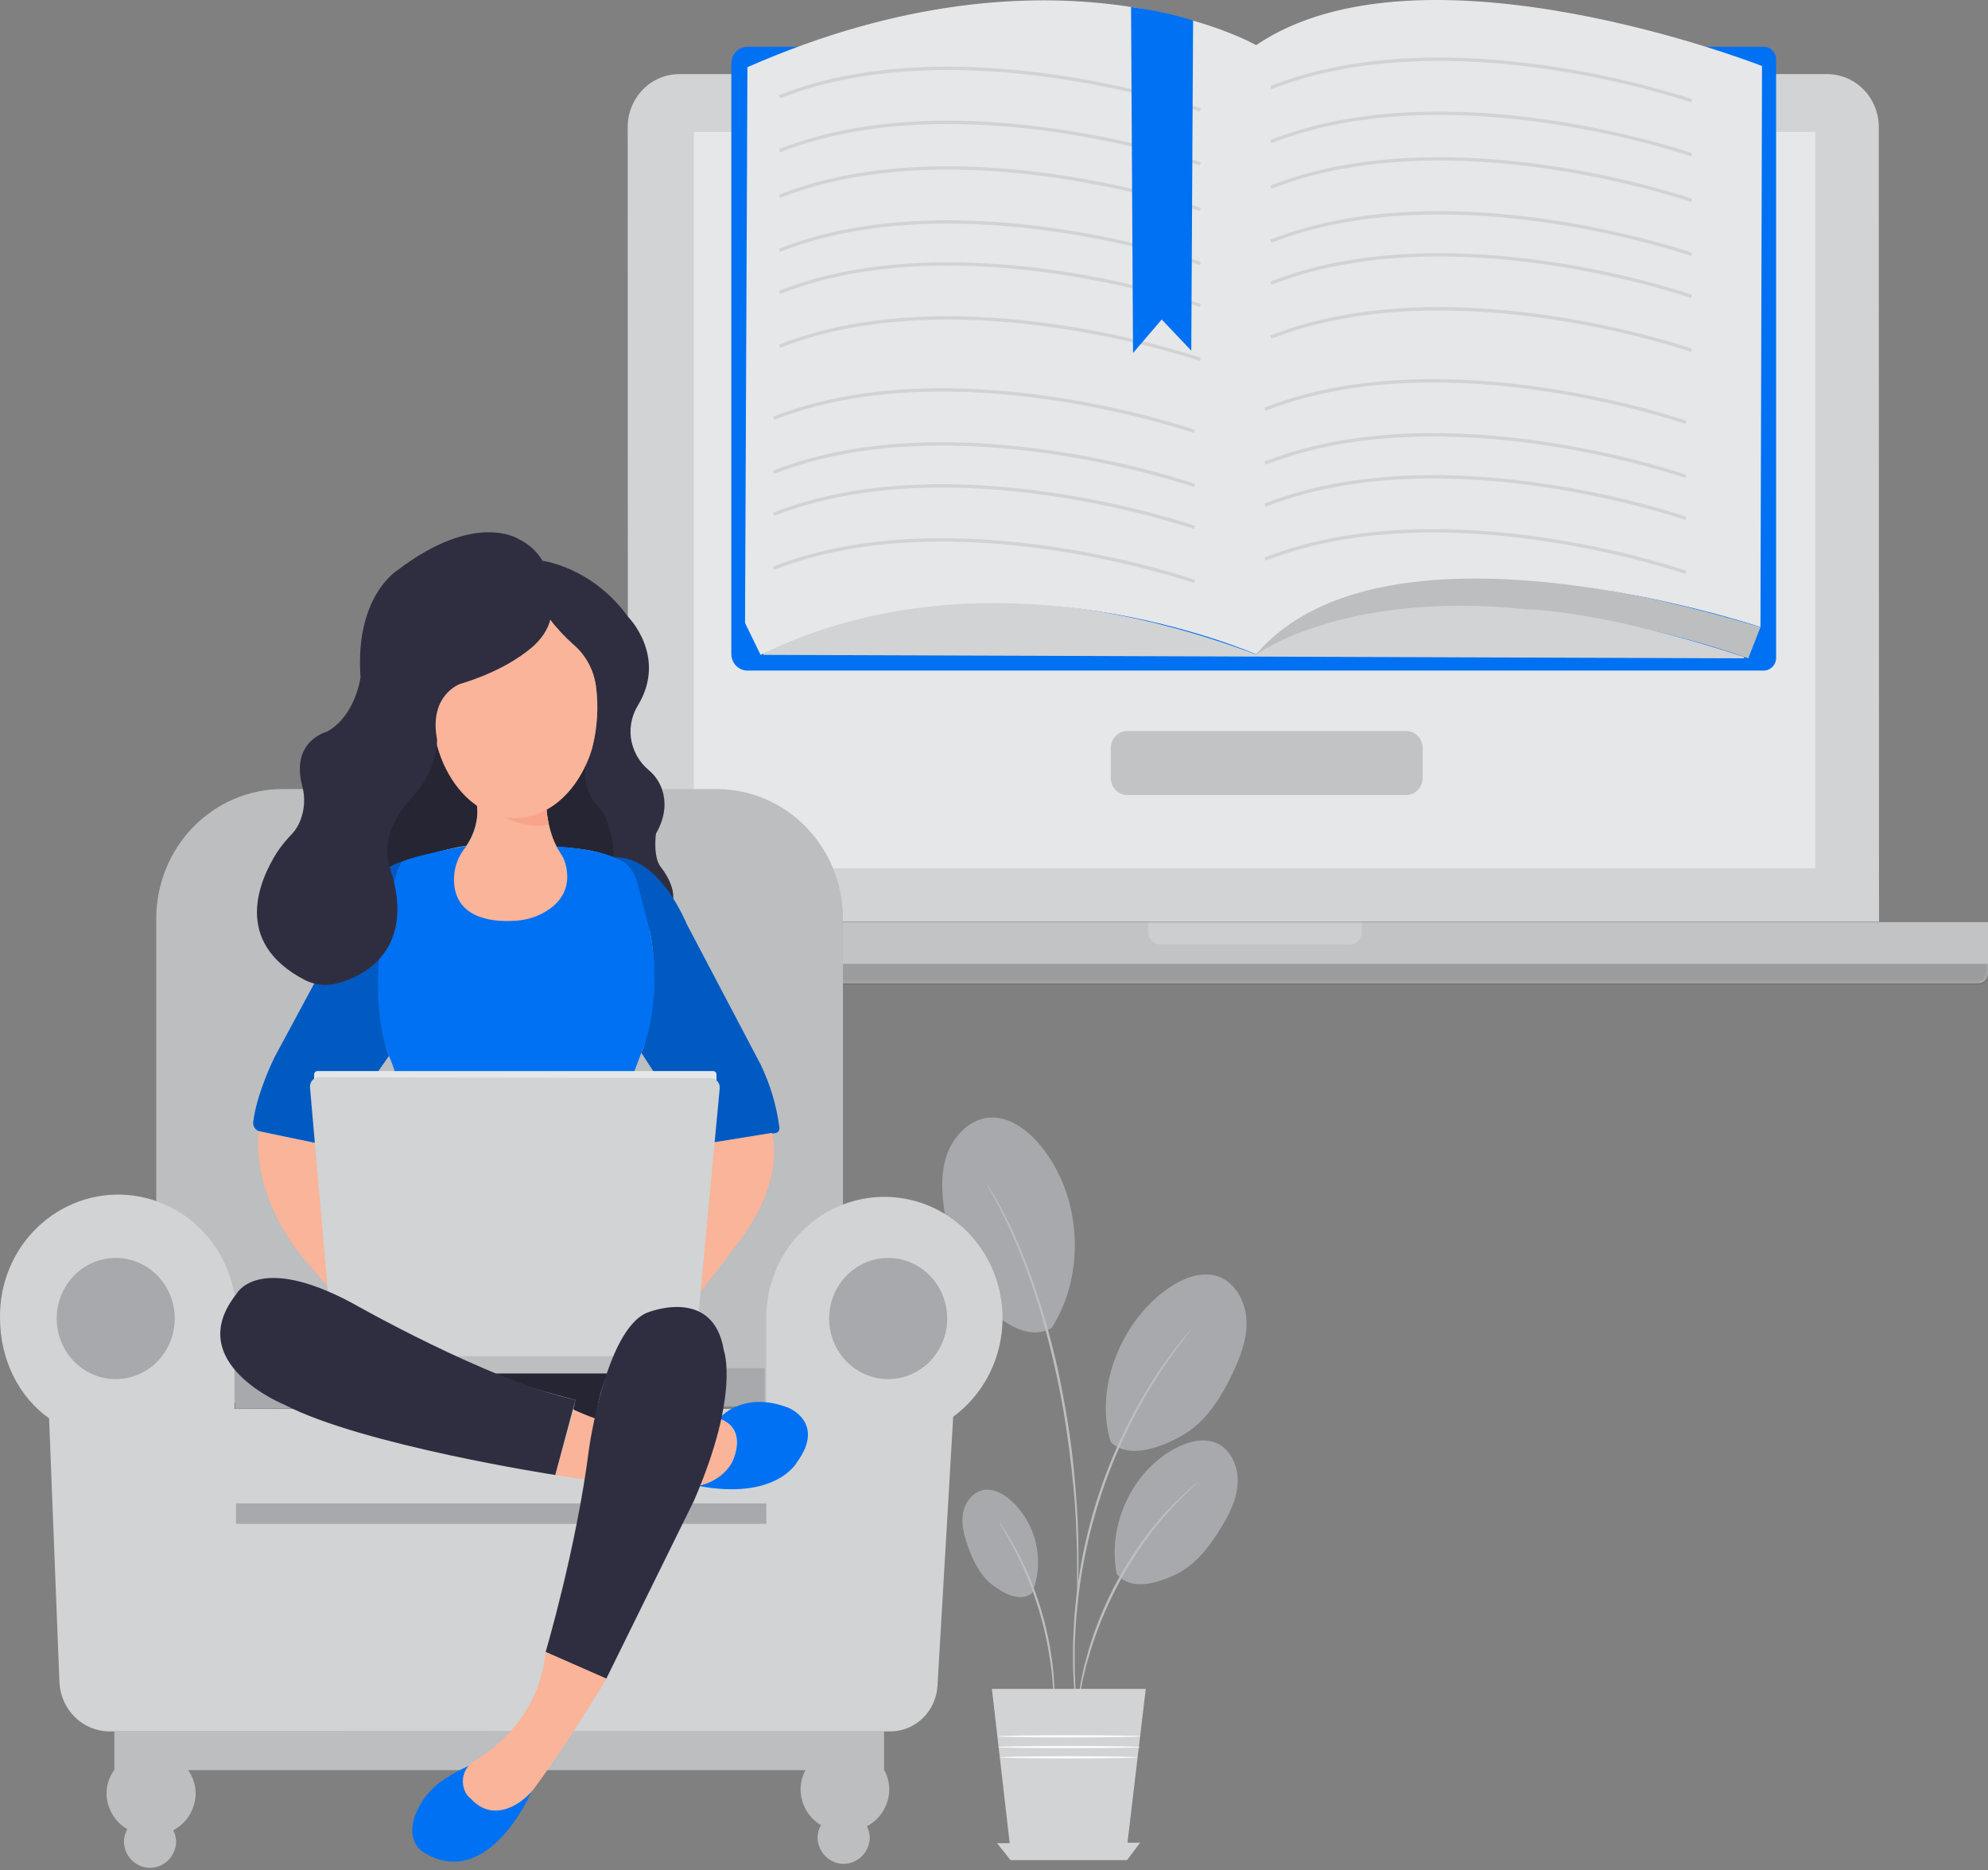 <svg width="592" height="557" viewBox="0 0 592 557" fill="none" xmlns="http://www.w3.org/2000/svg">
<rect x="0" y="0" width="592" height="557" fill="#808080" stroke="none"/>
<path d="M313.16 395.55C323.583 379.167 322.07 355.767 309.641 340.955C305.779 336.358 300.369 332.366 294.476 332.881C288.441 333.414 283.577 338.725 281.747 344.622C279.918 350.52 280.542 356.968 281.624 363.082C283.137 371.653 285.662 380.422 291.45 386.79C297.238 393.157 305.753 399.686 313.195 395.514" fill="#A7A9AC"/>
<path d="M307.39 474.394C309.257 469.636 309.621 464.396 308.429 459.414C307.237 454.432 304.55 449.96 300.748 446.632C298.356 444.627 295.215 443.019 292.224 443.922C289.234 444.826 287.122 447.941 286.7 451.148C286.278 454.354 287.175 457.623 288.275 460.676C289.805 464.947 291.881 469.237 295.426 471.974C298.971 474.71 303.933 477.293 307.398 474.448" fill="#A7A9AC"/>
<path d="M332.539 468.766C329.671 454.244 337.13 438.222 349.929 431.386C353.905 429.263 358.796 428.008 362.807 430.067C366.819 432.126 368.877 437.292 368.551 442.016C368.226 446.739 366.027 451.047 363.599 455.039C360.195 460.629 356.025 466.066 350.22 468.884C344.414 471.702 336.638 473.851 332.539 468.766Z" fill="#A7A9AC"/>
<path d="M330.735 429.472C325.739 412.927 334.254 392.868 348.328 383.412C352.726 380.468 358.259 378.418 363.15 380.332C368.041 382.247 371.067 388.027 371.199 393.527C371.331 399.027 369.29 404.365 366.924 409.278C363.608 416.187 359.377 423.024 352.937 426.988C346.498 430.953 336.083 434.891 330.735 429.472Z" fill="#A7A9AC"/>
<path d="M320.707 510.376C320.787 510.114 320.84 509.845 320.865 509.572C320.953 508.976 321.067 508.208 321.199 507.269C321.27 506.754 321.349 506.203 321.428 505.598L321.798 503.63C322.061 502.221 322.334 500.604 322.783 498.861C322.994 497.958 323.205 497.055 323.434 496.097L324.313 493.144C324.85 491.094 325.642 488.972 326.389 486.705C329.903 476.968 334.707 467.775 340.666 459.385C342.091 457.47 343.34 455.664 344.73 454.047C345.399 453.244 346.041 452.458 346.657 451.699L348.539 449.622C349.709 448.267 350.87 447.138 351.873 446.136L353.263 444.736L354.494 443.616L356.166 442.054C356.372 441.884 356.558 441.69 356.72 441.476C356.49 441.608 356.275 441.766 356.078 441.945L354.318 443.408L353.043 444.483L351.609 445.856C350.58 446.831 349.392 447.942 348.187 449.279L346.269 451.338L344.299 453.677C342.9 455.267 341.59 457.118 340.138 459.006C334.078 467.403 329.24 476.661 325.774 486.488C325.044 488.764 324.269 490.913 323.75 492.982C323.469 494.011 323.196 495.005 322.941 495.962C322.686 496.919 322.528 497.858 322.325 498.744C321.903 500.55 321.666 502.139 321.446 503.566C321.34 504.271 321.235 504.93 321.138 505.553C321.041 506.176 321.015 506.718 320.962 507.233C320.883 508.136 320.812 508.958 320.76 509.563C320.707 509.83 320.689 510.104 320.707 510.376Z" fill="#BCBEC0"/>
<path d="M321.077 513.345C321.089 513.237 321.089 513.128 321.077 513.02C321.077 512.758 321.033 512.442 321.007 512.063C320.927 511.159 320.813 509.931 320.672 508.387C320.602 507.583 320.514 506.698 320.417 505.732C320.32 504.765 320.32 503.699 320.268 502.562C320.18 500.286 319.969 497.703 320.048 494.84C320.048 493.401 320.048 491.896 320.048 490.324C320.048 488.771 320.206 487.145 320.276 485.465C320.391 482.096 320.839 478.529 321.226 474.772C323.265 458.47 327.851 442.612 334.808 427.809C336.471 424.431 337.993 421.189 339.69 418.308C340.517 416.854 341.256 415.418 342.074 414.099L344.44 410.324C345.901 407.877 347.449 405.808 348.724 404.002C349.375 403.099 349.956 402.196 350.536 401.437L352.155 399.351L354.407 396.389L354.97 395.63C355.039 395.545 355.099 395.45 355.146 395.35C355.146 395.35 355.058 395.422 354.917 395.585L354.301 396.298L351.97 399.116L350.299 401.166C349.701 401.934 349.103 402.792 348.434 403.704C347.123 405.51 345.54 407.579 344.036 410.026L341.626 413.792C340.79 415.111 340.042 416.547 339.198 418.001C337.438 420.882 335.925 424.124 334.236 427.511C327.19 442.365 322.583 458.312 320.602 474.709C320.224 478.493 319.801 482.078 319.722 485.456C319.661 487.145 319.529 488.78 319.529 490.342C319.529 491.905 319.529 493.413 319.529 494.858C319.485 497.739 319.731 500.331 319.845 502.607C319.925 503.745 319.969 504.801 320.057 505.777L320.373 508.432C320.567 509.976 320.725 511.196 320.831 512.099C320.892 512.478 320.936 512.794 320.971 513.002C321.007 513.21 321.059 513.354 321.077 513.345Z" fill="#BCBEC0"/>
<path d="M293.921 352.705C293.952 352.813 293.996 352.916 294.053 353.012C294.176 353.246 294.317 353.526 294.502 353.87C294.933 354.673 295.531 355.757 296.261 357.139C296.639 357.853 297.097 358.62 297.545 359.505C297.994 360.39 298.425 361.312 298.935 362.386C299.446 363.461 299.982 364.518 300.545 365.692C301.108 366.866 301.609 368.148 302.181 369.476C302.753 370.804 303.369 372.185 303.941 373.666L305.7 378.272L306.579 380.711L307.459 383.258L309.218 388.577C311.426 395.911 313.52 404.084 315.297 412.772C317.074 421.46 318.208 429.824 319.097 437.464C319.985 445.105 320.416 452.005 320.575 457.821C320.715 460.729 320.742 463.357 320.751 465.66C320.759 467.963 320.751 469.959 320.751 471.585C320.751 473.21 320.751 474.42 320.751 475.333V476.308C320.751 476.534 320.751 476.642 320.751 476.642C320.779 476.536 320.793 476.427 320.795 476.317C320.795 476.055 320.795 475.73 320.856 475.342C320.9 474.439 320.962 473.174 321.041 471.594C321.12 470.013 321.164 467.981 321.164 465.66C321.164 463.339 321.164 460.711 321.085 457.803C320.988 451.977 320.478 445.059 319.748 437.392C319.018 429.724 317.707 421.343 315.992 412.628C314.276 403.913 312.095 395.73 309.834 388.379C309.248 386.572 308.661 384.796 308.075 383.05L307.195 380.503C306.887 379.681 306.571 378.869 306.272 378.065L304.512 373.459C303.923 371.987 303.281 370.605 302.7 369.277C302.12 367.95 301.583 366.676 301.02 365.493C300.457 364.31 299.877 363.235 299.358 362.206L297.906 359.343C297.449 358.44 296.974 357.708 296.569 357.004L294.669 353.797L294.168 352.976C294.092 352.879 294.01 352.788 293.921 352.705Z" fill="#BCBEC0"/>
<path d="M297.467 453.17C297.778 453.87 298.149 454.541 298.575 455.175C299.331 456.421 300.387 458.273 301.61 460.594C302.832 462.915 304.196 465.733 305.559 468.921C307.011 472.396 308.291 475.943 309.395 479.551C310.538 483.398 311.409 487.128 312.034 490.542C312.658 493.956 313.098 497.08 313.344 499.709C313.591 502.337 313.758 504.468 313.81 505.94C313.818 506.708 313.88 507.475 313.995 508.234C314.084 507.47 314.114 506.7 314.083 505.931C314.083 504.45 314.022 502.319 313.828 499.663C313.634 497.008 313.247 493.883 312.649 490.424C311.972 486.683 311.091 482.983 310.01 479.343C308.899 475.711 307.595 472.145 306.105 468.659C304.873 465.823 303.502 463.053 301.997 460.359C300.712 458.056 299.595 456.241 298.76 455.03C298.376 454.377 297.944 453.755 297.467 453.17Z" fill="#BCBEC0"/>
<path d="M341.194 503.006H295.373L300.915 551.053H335.485L341.194 503.006Z" fill="#D1D3D4"/>
<path d="M339.522 548.812L335.626 553.996H300.915L296.912 548.974L339.522 548.812Z" fill="#D1D3D4"/>
<path d="M297.159 517.131C297.159 517.33 306.668 517.484 318.394 517.484C330.12 517.484 339.629 517.33 339.629 517.131C339.629 516.933 330.12 516.788 318.394 516.788C306.668 516.788 297.159 516.942 297.159 517.131Z" fill="#FAFAFA"/>
<path d="M297.159 520.337C297.159 520.526 306.668 520.68 318.394 520.68C330.12 520.68 339.629 520.526 339.629 520.337C339.629 520.147 330.12 519.984 318.394 519.984C306.668 519.984 297.159 520.138 297.159 520.337Z" fill="#FAFAFA"/>
<path d="M297.73 523.397C297.73 523.587 306.905 523.74 318.217 523.74C329.529 523.74 338.713 523.587 338.713 523.397C338.713 523.207 329.538 523.045 318.217 523.045C306.896 523.045 297.73 523.235 297.73 523.397Z" fill="#FAFAFA"/>
<path d="M186.991 274.511H559.55L559.479 37.889C559.484 35.813 559.09 33.756 558.319 31.837C557.548 29.917 556.417 28.173 554.988 26.703C553.56 25.233 551.863 24.067 549.996 23.272C548.128 22.476 546.125 22.066 544.103 22.066H202.297C198.219 22.066 194.308 23.73 191.425 26.69C188.541 29.651 186.921 33.666 186.921 37.853L186.991 274.511Z" fill="#D1D3D4"/>
<path d="M592 274.638H155.606V289.801C155.606 290.611 155.919 291.387 156.476 291.96C157.034 292.532 157.79 292.854 158.579 292.854H589.027C589.815 292.854 590.572 292.532 591.129 291.96C591.687 291.387 592 290.611 592 289.801V274.638Z" fill="#C2C3C4"/>
<mask id="mask0_47_4" style="mask-type:luminance" maskUnits="userSpaceOnUse" x="155" y="274" width="437" height="19">
<path d="M592 274.638H155.606V289.801C155.606 290.611 155.919 291.387 156.476 291.96C157.034 292.532 157.79 292.854 158.579 292.854H589.027C589.815 292.854 590.572 292.532 591.129 291.96C591.687 291.387 592 290.611 592 289.801V274.638Z" fill="white"/>
</mask>
<g mask="url(#mask0_47_4)">
<path opacity="0.2" d="M405.513 274.457H341.924V277.663C341.924 278.621 342.294 279.54 342.954 280.218C343.614 280.895 344.509 281.276 345.442 281.276H401.995C402.928 281.276 403.823 280.895 404.483 280.218C405.143 279.54 405.513 278.621 405.513 277.663V274.457Z" fill="#FAFAFA"/>
<path opacity="0.2" d="M155.068 287.083H592V296.711H155.068V287.083Z" fill="black"/>
</g>
<path d="M206.616 39.297H540.566V258.615H206.616V39.297Z" fill="#E6E7E8"/>
<path d="M525.199 13.92H222.599C221.321 13.92 220.095 14.441 219.191 15.369C218.287 16.297 217.779 17.556 217.779 18.869V194.773C217.779 196.086 218.287 197.344 219.191 198.273C220.095 199.201 221.321 199.722 222.599 199.722H525.199C526.181 199.722 527.123 199.322 527.818 198.609C528.512 197.895 528.902 196.928 528.902 195.92V17.722C528.902 16.713 528.512 15.746 527.818 15.033C527.123 14.32 526.181 13.92 525.199 13.92Z" fill="#0071F2"/>
<path d="M524.24 186.789L520.607 196.073C520.607 196.073 430.126 162.142 374.058 194.926C374.058 194.926 398.934 149.128 524.24 186.789Z" fill="#BCBEC0"/>
<path d="M519.165 196.075L227.517 195.045C227.455 195.044 227.394 195.022 227.344 194.983C227.295 194.944 227.259 194.889 227.242 194.827C227.225 194.765 227.228 194.699 227.251 194.639C227.274 194.579 227.315 194.528 227.368 194.494C234.669 190.168 286.92 162.261 374.058 194.928C374.058 194.928 400.175 175.673 455.347 181.525C455.347 181.525 477.189 181.76 519.218 195.623C519.277 195.63 519.33 195.661 519.366 195.708C519.402 195.756 519.419 195.816 519.412 195.876C519.405 195.936 519.375 195.99 519.329 196.028C519.282 196.065 519.224 196.082 519.165 196.075Z" fill="#D1D3D4"/>
<path d="M335.706 217.721H418.736C421.452 217.721 423.653 219.981 423.653 222.77V231.738C423.653 234.526 421.452 236.786 418.736 236.786H335.706C332.99 236.786 330.789 234.526 330.789 231.738V222.77C330.789 219.981 332.99 217.721 335.706 217.721Z" fill="#C2C3C4"/>
<path d="M226.488 195.044L221.861 185.543L222.574 20.007C314.752 -20.562 374.058 13.442 374.058 13.442C423.494 -20.083 524.707 19.664 524.707 19.664L524.241 186.745C524.241 186.745 412.763 149.391 374.058 194.873C374.058 194.927 296.605 160.445 226.488 195.044Z" fill="#E6E7E8"/>
<path d="M503.745 30.023C503.745 30.023 432.045 4.997 378.448 26.095" stroke="#D1D3D4" stroke-miterlimit="10"/>
<path d="M503.745 46.108C503.745 46.108 432.045 21.091 378.448 42.179" stroke="#D1D3D4" stroke-miterlimit="10"/>
<path d="M503.745 59.682C503.745 59.682 432.045 34.674 378.448 55.754" stroke="#D1D3D4" stroke-miterlimit="10"/>
<path d="M503.745 75.767C503.745 75.767 432.045 50.751 378.448 71.839" stroke="#D1D3D4" stroke-miterlimit="10"/>
<path d="M503.745 88.275C503.745 88.275 432.045 63.258 378.448 84.347" stroke="#D1D3D4" stroke-miterlimit="10"/>
<path d="M503.745 104.342C503.745 104.342 432.045 79.334 378.448 100.413" stroke="#D1D3D4" stroke-miterlimit="10"/>
<path d="M502.012 125.791C502.012 125.791 430.311 100.784 376.706 121.863" stroke="#D1D3D4" stroke-miterlimit="10"/>
<path d="M502.012 141.876C502.012 141.876 430.311 116.86 376.706 137.948" stroke="#D1D3D4" stroke-miterlimit="10"/>
<path d="M502.012 154.384C502.012 154.384 430.311 129.367 376.706 150.456" stroke="#D1D3D4" stroke-miterlimit="10"/>
<path d="M502.012 170.46C502.012 170.46 430.311 145.453 376.706 166.532" stroke="#D1D3D4" stroke-miterlimit="10"/>
<path d="M357.441 32.732C357.441 32.732 285.741 7.706 232.135 28.804" stroke="#D1D3D4" stroke-miterlimit="10"/>
<path d="M357.441 48.817C357.441 48.817 285.741 23.8 232.135 44.888" stroke="#D1D3D4" stroke-miterlimit="10"/>
<path d="M357.441 62.391C357.441 62.391 285.741 37.383 232.135 58.463" stroke="#D1D3D4" stroke-miterlimit="10"/>
<path d="M357.441 78.476C357.441 78.476 285.741 53.459 232.135 74.538" stroke="#D1D3D4" stroke-miterlimit="10"/>
<path d="M357.441 90.984C357.441 90.984 285.741 65.968 232.144 87.056" stroke="#D1D3D4" stroke-miterlimit="10"/>
<path d="M357.441 107.051C357.441 107.051 285.741 82.043 232.144 103.122" stroke="#D1D3D4" stroke-miterlimit="10"/>
<path d="M355.699 128.502C355.699 128.502 284.034 103.494 230.375 124.573" stroke="#D1D3D4" stroke-miterlimit="10"/>
<path d="M355.699 144.586C355.699 144.586 284.034 119.569 230.375 140.657" stroke="#D1D3D4" stroke-miterlimit="10"/>
<path d="M355.699 157.094C355.699 157.094 284.034 132.077 230.375 153.165" stroke="#D1D3D4" stroke-miterlimit="10"/>
<path d="M355.699 173.171C355.699 173.171 284.034 148.163 230.375 169.242" stroke="#D1D3D4" stroke-miterlimit="10"/>
<path d="M354.749 104.441L355.286 6.071C349.243 4.234 343.066 2.905 336.813 2.097L337.403 105.145L345.944 95.156L354.749 104.441Z" fill="#0071F2"/>
<path d="M31.716 534.236C31.724 531.66 32.545 529.157 34.056 527.101V515.703L263.257 515.622V527.083C264.273 528.88 264.81 530.92 264.814 532.998C264.779 535.273 264.138 537.495 262.959 539.422C261.78 541.348 260.11 542.906 258.129 543.926C258.691 544.989 258.993 546.176 259.009 547.385C258.941 549.458 258.091 551.422 256.64 552.863C255.188 554.304 253.248 555.11 251.228 555.11C249.209 555.11 247.269 554.304 245.817 552.863C244.365 551.422 243.516 549.458 243.448 547.385C243.453 546.046 243.809 544.733 244.477 543.583C242.653 542.516 241.131 540.978 240.064 539.121C238.996 537.265 238.419 535.154 238.39 532.998C238.39 530.969 238.902 528.975 239.876 527.209H56.029C57.477 529.238 58.259 531.685 58.264 534.2C58.228 536.473 57.586 538.693 56.407 540.618C55.229 542.543 53.559 544.1 51.578 545.119C52.139 546.182 52.441 547.369 52.458 548.578C52.39 550.65 51.541 552.614 50.089 554.055C48.637 555.496 46.697 556.302 44.678 556.302C42.658 556.302 40.718 555.496 39.266 554.055C37.814 552.614 36.965 550.65 36.897 548.578C36.904 547.243 37.256 545.934 37.917 544.784C36.078 543.733 34.538 542.207 33.45 540.357C32.362 538.506 31.765 536.396 31.716 534.236Z" fill="#BCBEC0"/>
<path d="M213.452 235.017H84.143C79.205 235.011 74.314 236.005 69.75 237.941C65.186 239.878 61.039 242.719 57.546 246.302C54.052 249.885 51.281 254.141 49.391 258.825C47.5 263.509 46.528 268.529 46.529 273.599V417.731H251.021V273.599C251.023 268.533 250.052 263.516 248.164 258.835C246.277 254.154 243.509 249.901 240.021 246.318C236.532 242.735 232.39 239.893 227.831 237.954C223.272 236.015 218.386 235.017 213.452 235.017Z" fill="#BCBEC0"/>
<path d="M182.787 255.726C182.787 255.726 179.216 252.782 165.441 252.24C165.441 252.24 162.802 245.792 162.74 241.059C162.74 241.059 169.522 238.07 174.765 227.169C174.765 227.169 172.856 234.882 178.442 240.237C178.477 240.237 183.359 245.177 182.787 255.726Z" fill="#2F2E41"/>
<path opacity="0.2" d="M182.787 255.726C182.787 255.726 179.216 252.782 165.441 252.24C165.441 252.24 162.802 245.792 162.74 241.059C162.74 241.059 169.522 238.07 174.765 227.169C174.765 227.169 172.856 234.882 178.442 240.237C178.477 240.237 183.359 245.177 182.787 255.726Z" fill="black"/>
<path d="M138.893 251.869C141.287 248.315 142.44 244.034 142.165 239.722C142.165 239.722 131.073 231.016 130.123 220.223C129.755 222.73 129.023 225.165 127.95 227.448C125.611 232.755 122.234 237.511 118.028 241.42C114.676 244.617 110.885 250.713 115.872 259.826C123.032 255.808 130.824 253.115 138.893 251.869Z" fill="#2F2E41"/>
<path opacity="0.2" d="M138.893 251.869C141.287 248.315 142.44 244.034 142.165 239.722C142.165 239.722 131.073 231.016 130.123 220.223C129.755 222.73 129.023 225.165 127.95 227.448C125.611 232.755 122.234 237.511 118.028 241.42C114.676 244.617 110.885 250.713 115.872 259.826C123.032 255.808 130.824 253.115 138.893 251.869Z" fill="black"/>
<path d="M70.122 419.528L69.26 407.345L227.746 407.48V418.851L70.122 419.528Z" fill="#A7A9AC"/>
<path d="M0.004 392.442C-0.068 387.41 0.886 382.417 2.804 377.785C4.722 373.153 7.561 368.983 11.141 365.543C14.72 362.104 18.959 359.47 23.588 357.811C28.216 356.151 33.132 355.504 38.018 355.909C42.905 356.314 47.655 357.763 51.964 360.163C56.273 362.563 60.046 365.861 63.042 369.846C66.037 373.831 68.188 378.414 69.357 383.302C70.526 388.191 70.687 393.276 69.83 398.232V419.618H228.167V392.442C228.192 386.258 229.764 380.183 232.73 374.801C235.697 369.418 239.96 364.908 245.111 361.702C250.262 358.495 256.129 356.7 262.149 356.489C268.169 356.277 274.142 357.656 279.494 360.493C284.847 363.33 289.4 367.531 292.719 372.693C296.037 377.854 298.009 383.804 298.446 389.972C298.883 396.141 297.771 402.321 295.215 407.921C292.659 413.521 288.745 418.354 283.849 421.957L279.169 502.128C278.946 505.791 277.374 509.23 274.771 511.746C272.169 514.262 268.731 515.667 265.157 515.676H32.648C28.78 515.679 25.062 514.143 22.273 511.391C19.485 508.64 17.844 504.886 17.693 500.918L14.615 422.427C5.44 415.924 0.004 404.77 0.004 392.442Z" fill="#D1D3D4"/>
<path d="M264.489 410.75C254.782 410.75 246.914 402.671 246.914 392.705C246.914 382.739 254.782 374.66 264.489 374.66C274.196 374.66 282.064 382.739 282.064 392.705C282.064 402.671 274.196 410.75 264.489 410.75Z" fill="#A7A9AC"/>
<path d="M34.461 410.749C24.754 410.749 16.885 402.671 16.885 392.705C16.885 382.739 24.754 374.66 34.461 374.66C44.167 374.66 52.036 382.739 52.036 392.705C52.036 402.671 44.167 410.749 34.461 410.749Z" fill="#A7A9AC"/>
<path d="M70.288 447.76H228.203V453.856H70.288V447.76Z" fill="#A7A9AC"/>
<path d="M163.803 181.109C163.721 182.072 163.577 183.028 163.372 183.972C165.554 186.879 168.018 189.551 170.726 191.946C174.377 195.064 176.775 199.458 177.456 204.283C178.274 210.42 177.906 216.662 176.374 222.653C176.358 222.73 176.338 222.805 176.312 222.879C175.934 224.362 175.418 225.804 174.773 227.187C172.512 234.909 178.291 240.309 178.291 240.309C183.059 246.225 182.804 255.744 182.804 255.744C187.818 280.183 199.843 269.896 199.843 269.896C202.35 265.01 196.834 258.318 196.834 258.318C194.336 255.229 195.339 248.284 195.339 248.284C198.47 242.865 198.215 238.35 197.186 235.225C196.422 232.961 195.064 230.958 193.263 229.436C190.299 227.005 188.361 223.496 187.853 219.637C187.465 216.238 188.246 212.807 190.061 209.937C198.69 195.414 187.061 183.746 187.061 183.746C176.294 168.826 161.552 167.029 161.552 167.029C163.544 171.422 164.323 176.292 163.803 181.109Z" fill="#2F2E41"/>
<path d="M165.995 252.123C165.995 252.123 187.045 253.153 189.051 260.36C189.051 260.36 199.607 288.655 192.807 308.976C192.807 308.976 181.785 335.736 181.283 346.537H119.136C119.136 346.537 121.247 331.626 117.544 319.037C117.062 317.498 116.492 315.991 115.837 314.521C113.77 309.644 107.041 289.63 119.356 256.783C119.356 256.783 123.112 254.724 140.652 251.635C140.652 251.608 167.754 252.385 165.995 252.123Z" fill="#0071F2"/>
<path d="M77.423 336.954L97.338 341.136L115.811 314.493C115.811 314.493 106.486 293.513 119.329 256.755C119.329 256.755 110.304 258.3 102.537 276.308L81.742 314.899C81.742 314.899 76.464 325.493 75.408 334.199C75.338 334.836 75.508 335.475 75.883 335.987C76.257 336.499 76.808 336.845 77.423 336.954Z" fill="#0071F2"/>
<path opacity="0.2" d="M77.423 336.954L97.338 341.136L115.811 314.493C115.811 314.493 106.486 293.513 119.329 256.755C119.329 256.755 110.304 258.3 102.537 276.308L81.742 314.899C81.742 314.899 76.464 325.493 75.408 334.199C75.338 334.836 75.508 335.475 75.883 335.987C76.257 336.499 76.808 336.845 77.423 336.954Z" fill="black"/>
<path d="M230.851 337.478L208.596 340.883L191.003 313.554C191.003 313.554 197.548 299.718 193.642 277.853L189.781 262.897C189.191 260.445 187.8 258.274 185.84 256.747C185.161 256.225 184.403 255.822 183.597 255.555C183.5 255.555 183.509 255.401 183.597 255.392C185.822 255.284 196.009 255.952 204.655 275.532L226.453 316.959C229.349 322.915 231.258 329.325 232.101 335.925C232.119 336.111 232.101 336.299 232.048 336.479C231.995 336.658 231.908 336.824 231.791 336.969C231.675 337.113 231.532 337.233 231.371 337.32C231.21 337.408 231.033 337.461 230.851 337.478Z" fill="#0071F2"/>
<path opacity="0.2" d="M230.851 337.478L208.596 340.883L191.003 313.554C191.003 313.554 197.548 299.718 193.642 277.853L189.781 262.897C189.191 260.445 187.8 258.274 185.84 256.747C185.161 256.225 184.403 255.822 183.597 255.555C183.5 255.555 183.509 255.401 183.597 255.392C185.822 255.284 196.009 255.952 204.655 275.532L226.453 316.959C229.349 322.915 231.258 329.325 232.101 335.925C232.119 336.111 232.101 336.299 232.048 336.479C231.995 336.658 231.908 336.824 231.791 336.969C231.675 337.113 231.532 337.233 231.371 337.32C231.21 337.408 231.033 337.461 230.851 337.478Z" fill="black"/>
<path d="M162.739 241.059C162.739 241.059 163.196 248.537 166.917 254.136C167.435 254.879 167.852 255.69 168.157 256.548C169.266 259.826 170.567 267.43 161.243 272.181C158.921 273.338 156.403 274.025 153.828 274.204C147.802 274.674 136.323 274.123 135.258 263.429C134.949 260.283 135.631 257.118 137.202 254.398C137.721 253.522 138.31 252.691 138.962 251.914C140.252 250.172 141.184 248.178 141.701 246.054C142.218 243.93 142.31 241.721 141.97 239.56C141.97 239.56 149.447 247.128 162.739 241.059Z" fill="#F9B499"/>
<path d="M77.044 337.017C77.044 337.017 73.789 356.57 92.825 377.658L100.601 386.69L97.337 341.153L77.044 337.017Z" fill="#F9B499"/>
<path d="M229.882 337.406C229.882 337.406 234.474 350.953 219.846 370.091L204.355 390.42L208.595 340.883L229.882 337.406Z" fill="#F9B499"/>
<path d="M177.386 422.816L170.789 419.872L171.369 416.919C171.369 416.919 152.431 412.213 147.557 408.971H181.116C181.116 408.971 178.539 413.098 177.386 422.816Z" fill="#2F2E41"/>
<path opacity="0.2" d="M177.386 422.816L170.789 419.872L171.369 416.919C171.369 416.919 152.431 412.213 147.557 408.971H181.116C181.116 408.971 178.539 413.098 177.386 422.816Z" fill="black"/>
<path d="M99.343 403.913H206.836V409.06H99.343V403.913Z" fill="#BCBEC0"/>
<path d="M212.387 319.008H94.513C94.386 319.008 94.261 319.034 94.143 319.084C94.026 319.134 93.919 319.207 93.829 319.299C93.739 319.391 93.668 319.501 93.62 319.621C93.571 319.742 93.546 319.871 93.546 320.002V323.126H213.354V320.002C213.354 319.738 213.252 319.485 213.071 319.299C212.889 319.113 212.643 319.008 212.387 319.008Z" fill="#E6E7E8"/>
<path d="M214.322 324.148L206.836 403.913H99.307L92.314 323.886C92.279 323.497 92.323 323.105 92.444 322.734C92.565 322.364 92.76 322.024 93.017 321.735C93.274 321.447 93.586 321.217 93.935 321.06C94.284 320.903 94.66 320.823 95.041 320.825L211.595 321.096C211.974 321.096 212.349 321.176 212.697 321.333C213.044 321.49 213.356 321.719 213.612 322.006C213.869 322.293 214.064 322.632 214.187 323.001C214.309 323.369 214.355 323.76 214.322 324.148Z" fill="#D1D3D4"/>
<path d="M214.111 422.518C214.111 422.518 220.989 413.974 234.756 419.275C234.756 419.275 245.945 423.692 237.342 435.478C237.342 435.478 231.316 446.965 207.795 442.54C207.795 442.54 214.964 441.366 218.122 435.18C218.122 435.18 222.995 425.462 214.111 422.518Z" fill="#0071F2"/>
<path d="M165.343 439.307L170.788 419.871C170.788 419.871 199.192 433.418 214.111 422.517C214.111 422.517 222.424 424.576 218.122 435.161C218.122 435.161 214.964 443.407 201.769 443.118C201.769 443.136 178.538 441.664 165.343 439.307Z" fill="#F9B499"/>
<path d="M171.368 416.918L165.343 439.307C165.343 439.307 107.972 430.465 84.731 418.39C84.731 418.39 54.04 406.026 70.393 385.408C70.393 385.408 76.7 373.044 104.814 388.063C104.814 388.063 145.55 411.328 171.368 416.918Z" fill="#2F2E41"/>
<path d="M158.104 533.983C158.104 533.983 145.137 563.787 125.856 551.504C125.856 551.504 120.006 548.036 124.448 538.77C126.218 535.18 128.902 532.149 132.215 530.001C134.595 528.374 137.122 526.989 139.763 525.864C139.763 525.864 149.562 534.95 158.104 533.983Z" fill="#0071F2"/>
<path d="M180.544 499.97L162.476 492.022C162.476 492.022 171.651 461.081 175.381 431.647C175.381 431.647 180.263 396.307 192.595 391.006C192.595 391.006 212.388 382.76 215.545 402.196C215.545 402.196 220.419 415.156 206.652 446.964L180.544 499.97Z" fill="#2F2E41"/>
<path d="M180.544 499.97C180.544 499.97 171.202 516.091 159.529 532.041C157.858 534.395 155.69 536.331 153.187 537.703C149.598 539.609 144.601 540.602 140.08 535.599C139.518 535.158 139.049 534.605 138.699 533.973C137.822 532.374 137.595 530.484 138.07 528.714C138.545 526.945 139.681 525.439 141.232 524.527C147.39 520.806 160.734 510.627 162.476 492.014L180.544 499.97Z" fill="#F9B499"/>
<path d="M163.444 245.611C163.444 245.611 162.837 242.351 162.74 241.095C162.74 241.095 152.791 244.166 145.666 240.797C145.666 240.761 154.63 247.499 163.444 245.611Z" fill="#F7A48B"/>
<path d="M128.661 210.831C128.661 228.948 139.719 243.633 153.344 243.633C163.786 243.633 172.697 235.026 176.312 222.86C176.338 222.787 176.358 222.711 176.374 222.635C177.903 216.653 178.271 210.42 177.456 204.292C176.777 199.464 174.379 195.065 170.726 191.946C168.018 189.551 165.554 186.879 163.372 183.971C163.577 183.028 163.721 182.071 163.803 181.108C160.66 179.111 157.041 178.045 153.344 178.029C139.719 178.038 128.661 192.723 128.661 210.831Z" fill="#F9B499"/>
<path d="M116.135 258.553C124.483 283.669 107.092 291.454 99.615 293.062C96.576 293.706 93.414 293.266 90.652 291.816C69.118 280.544 77.228 262.166 82.471 253.884C83.822 251.872 85.354 249.994 87.045 248.275C88.106 247.101 88.936 245.727 89.491 244.229C90.719 241.009 90.901 237.467 90.01 234.132C86.429 220.666 97.337 217.93 97.337 217.93C105.861 213.297 107.365 201.719 107.365 201.719C105.606 177.533 118.387 169.82 118.387 169.82C141.689 152.064 154.453 160.554 154.453 160.554C164.745 165.575 165.097 177.262 163.979 183.936C163.39 187.44 160.962 190.646 158.288 192.904C154.567 196.038 147.891 200.409 136.913 203.742C136.913 203.742 127.641 207.083 130.148 220.206C130.148 220.206 130.649 229.463 121.624 238.729C121.642 238.747 112.625 248.004 116.135 258.553Z" fill="#2F2E41"/>
</svg>
